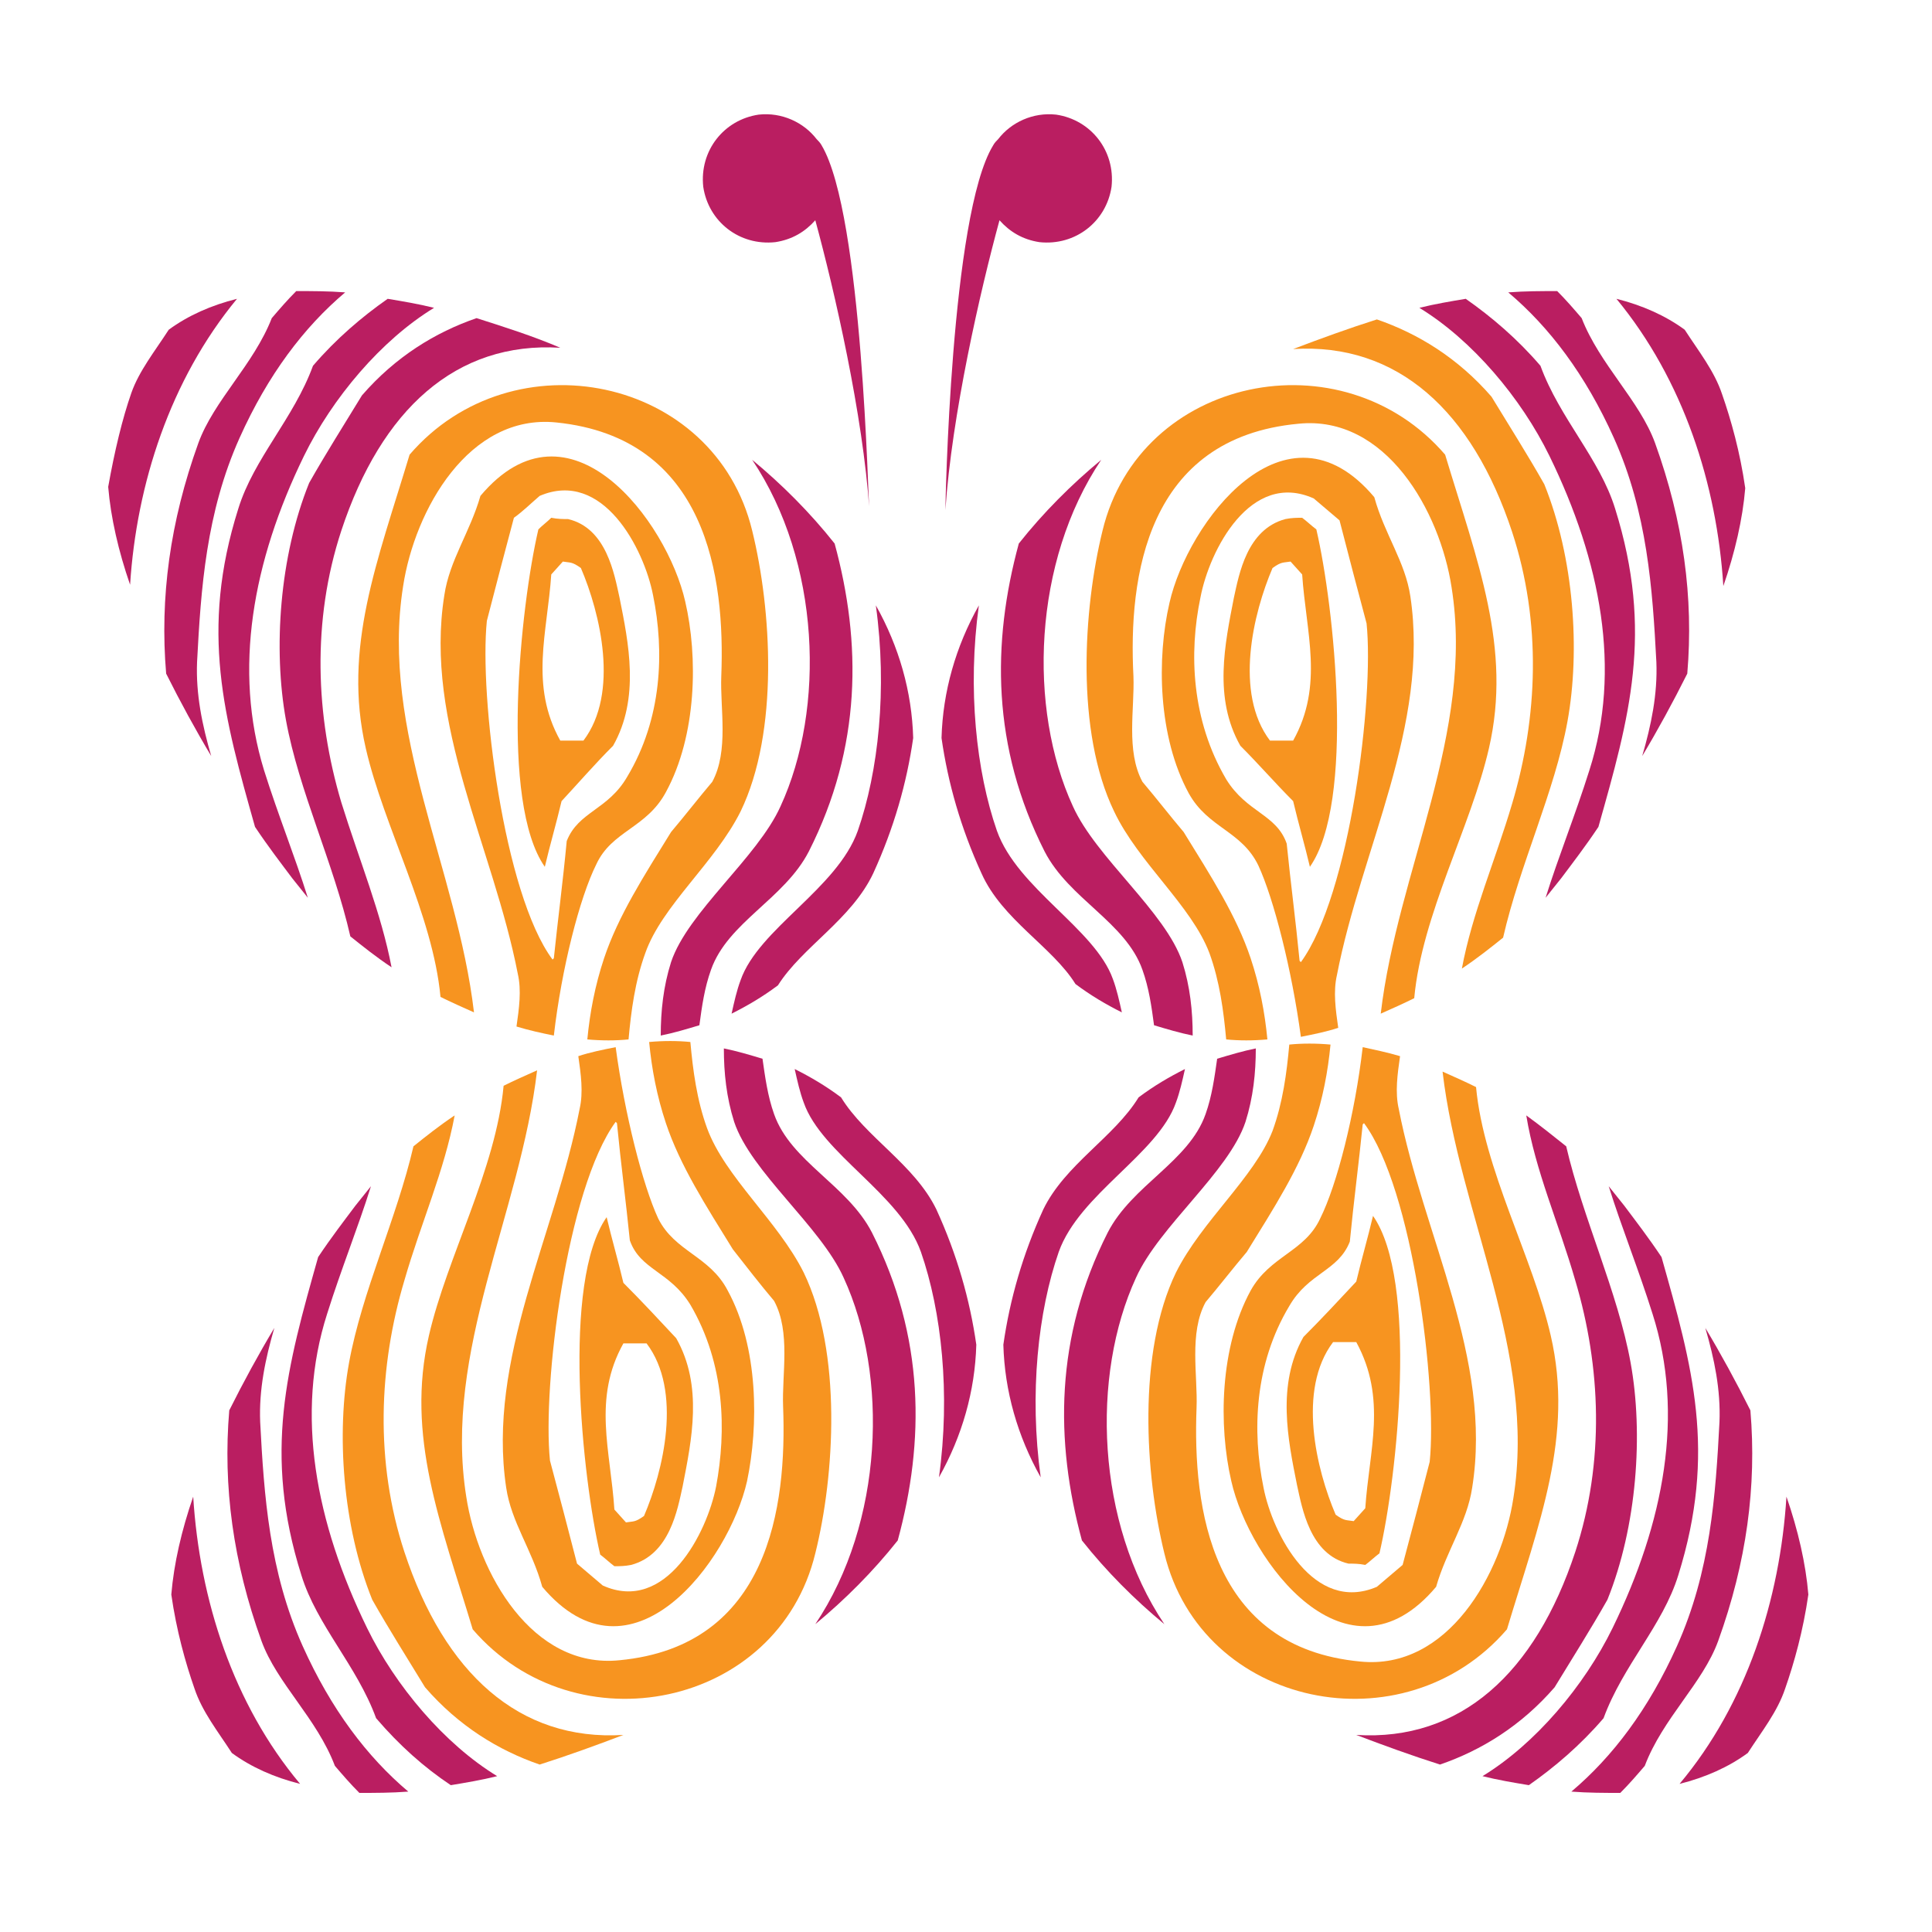 <?xml version="1.0" encoding="utf-8"?>
<!-- Generator: Adobe Illustrator 18.1.0, SVG Export Plug-In . SVG Version: 6.00 Build 0)  -->
<svg version="1.0" id="Layer_1" xmlns="http://www.w3.org/2000/svg" xmlns:xlink="http://www.w3.org/1999/xlink" x="0px" y="0px"
	 viewBox="0 0 150 150" enable-background="new 0 0 150 150" xml:space="preserve">
<g>
	<path fill="#BA1E61" d="M15.4,34.4c-2.2,6.1-3,12-2.5,17.9c1.1,2.2,2.3,4.4,3.5,6.4c-0.7-2.4-1.2-4.8-1.1-7.3
		c0.3-5.7,0.7-11.6,3.3-17.4c2.2-4.9,5-8.6,8.2-11.3c-1.3-0.1-2.6-0.1-3.8-0.1c-0.7,0.7-1.3,1.4-1.9,2.1
		C19.7,28.3,16.6,31.1,15.4,34.4z"/>
	<path fill="#BA1E61" d="M23.6,35.4c2.2-4.5,6-9,10.1-11.5c-1.2-0.3-2.4-0.5-3.6-0.7c-2,1.4-4,3.1-5.8,5.2
		c-1.5,4.1-4.6,7.2-5.8,11.1c-3,9.5-1.1,16.2,1.3,24.7c1,1.5,2,2.8,2.9,4c0.4,0.5,0.8,1,1.2,1.5c-1-3.2-2.3-6.4-3.4-9.9
		C18.1,52,19.6,43.6,23.6,35.4z"/>
	<path fill="#BA1E61" d="M26.5,62.3c-2-6.7-2.3-14.1,0-21.1c3.1-9.4,8.9-14.7,17-14.2c-2.1-0.9-4.3-1.6-6.5-2.3
		c-3.2,1.1-6.3,3-8.9,6c-1.4,2.3-2.8,4.5-4.1,6.8c-2.3,5.7-2.8,12.9-1.8,18.4c1,5.5,3.7,11.1,5,16.8c1,0.8,2,1.6,3.2,2.4
		C29.6,70.9,27.9,66.8,26.5,62.3z"/>
	<path fill="#BA1E61" d="M18.4,23.2c-2,0.5-3.8,1.3-5.3,2.4c-1.1,1.7-2.3,3.2-2.9,4.9c-0.7,2-1.3,4.5-1.8,7.3c0.2,2.4,0.8,5,1.7,7.6
		C10.6,37.6,13.2,29.5,18.4,23.2z"/>
	<path fill="#F79420" d="M57.5,63c3-6.2,2.4-15.7,0.9-21.8c-2.9-12-18.6-15.2-26.6-5.9c-2.5,8.3-5.2,15-3.4,22.8
		c1.4,6.1,5.2,12.9,5.8,19.3c0.8,0.4,1.7,0.8,2.6,1.2c-1.3-11.1-7.3-21.8-5.5-33.1c0.9-5.9,5.1-13.4,11.9-12.7
		C54.9,34,56.3,44.8,56,52.5c-0.1,2.5,0.6,5.8-0.7,8.2c-1.1,1.3-2.1,2.6-3.2,3.9c-2.1,3.4-4.1,6.5-5.2,9.8c-0.7,2.1-1.1,4.2-1.3,6.3
		c1.1,0.1,2.2,0.1,3.2,0c0.2-2.2,0.5-4.5,1.3-6.7C51.4,70.3,55.5,67,57.5,63z"/>
	<path fill="#BA1E61" d="M67.8,67.8c1.6-3.5,2.6-7,3.1-10.5c-0.1-3.6-1.1-7.1-2.9-10.3c0.9,6.5,0.2,12.9-1.4,17.5
		c-1.6,4.5-7.7,7.6-9.1,11.6c-0.3,0.8-0.5,1.7-0.7,2.6c1.2-0.6,2.4-1.3,3.6-2.2C62.3,73.5,66.1,71.4,67.8,67.8z"/>
	<path fill="#BA1E61" d="M55.2,75.3c1.3-3.7,5.7-5.5,7.6-9.2c4.1-8.1,4.1-16.2,2-23.9c-1.9-2.4-4.1-4.6-6.4-6.5
		c5.3,7.9,5.7,19.3,2.2,26.9c-1.8,4-7.2,8.2-8.5,12.1c-0.6,1.9-0.8,3.8-0.8,5.7c1-0.2,2-0.5,3-0.8C54.5,78.1,54.7,76.7,55.2,75.3z"
		/>
	<path fill="#F79420" d="M51.7,61.5c2.4-4.4,2.5-10.5,1.5-14.8c-1.4-6.2-9-16.4-15.9-8.2c-0.8,2.8-2.4,5-2.8,7.7
		c-1.6,10,3.8,19.6,5.7,29.4c0.3,1.3,0.1,2.7-0.1,4.1c1,0.3,1.9,0.5,2.9,0.7c0.6-5.2,2-10.7,3.3-13.3C47.5,64.5,50.2,64.3,51.7,61.5
		z M43,74.4l-0.1,0.1c-3.8-5.1-5.7-20.5-5.1-26.3c0.7-2.7,1.4-5.4,2.1-8c0.7-0.5,1.3-1.1,2-1.7c4.9-2.1,8.1,4.1,8.8,7.7
		c0.9,4.4,0.7,9.6-2,14.1c-1.5,2.6-3.8,2.7-4.7,5C43.7,68.5,43.3,71.5,43,74.4z"/>
	<path fill="#F79420" d="M47.6,57.9c2.1-3.7,1.2-8,0.5-11.5c-0.4-1.8-1-5.4-4-6.1c-0.4,0-0.8,0-1.3-0.1c-0.3,0.3-0.7,0.6-1,0.9
		c-1.4,6-3,21.2,0.5,26.2c0.4-1.7,0.9-3.4,1.3-5.1C44.9,60.8,46.2,59.3,47.6,57.9z M42.8,44.6l0.9-1c0.6,0.1,0.7,0,1.4,0.5
		c1.5,3.5,3,9.7,0.2,13.4c-0.6,0-1.2,0-1.8,0C41.1,53.2,42.5,49.1,42.8,44.6z"/>
	<path fill="#BA1E61" d="M20.3,127.4c-2.2-6.1-3-12-2.5-17.9c1.1-2.2,2.3-4.4,3.5-6.4c-0.7,2.4-1.2,4.8-1.1,7.3
		c0.3,5.7,0.7,11.6,3.3,17.4c2.2,4.9,5,8.6,8.2,11.3c-1.3,0.1-2.6,0.1-3.8,0.1c-0.7-0.7-1.3-1.4-1.9-2.1
		C24.6,133.4,21.5,130.7,20.3,127.4z"/>
	<path fill="#BA1E61" d="M28.5,126.4c2.2,4.5,6,9,10.1,11.5c-1.2,0.3-2.4,0.5-3.6,0.7c-2.1-1.4-4-3.1-5.8-5.2
		c-1.5-4.1-4.6-7.2-5.8-11.1c-3-9.5-1.1-16.2,1.3-24.7c1-1.5,2-2.8,2.9-4c0.4-0.5,0.8-1,1.2-1.5c-1,3.2-2.3,6.4-3.4,9.9
		C22.9,109.8,24.5,118.2,28.5,126.4z"/>
	<path fill="#F79420" d="M31.4,99.4c-2,6.7-2.3,14.1,0,21.1c3.1,9.4,8.9,14.7,17,14.2c-2.1,0.8-4.3,1.6-6.5,2.3
		c-3.2-1.1-6.3-3-8.9-6c-1.4-2.3-2.8-4.5-4.1-6.8c-2.3-5.7-2.8-12.9-1.8-18.4c1-5.5,3.7-11.2,5-16.8c1-0.8,2-1.6,3.2-2.4
		C34.5,90.9,32.7,94.9,31.4,99.4z"/>
	<path fill="#BA1E61" d="M23.3,138.5c-2-0.5-3.8-1.3-5.3-2.4c-1.1-1.7-2.3-3.2-2.9-5c-0.7-2-1.4-4.5-1.8-7.3c0.2-2.4,0.8-5,1.7-7.6
		C15.5,124.2,18.1,132.3,23.3,138.5z"/>
	<path fill="#F79420" d="M62.4,98.8c3,6.2,2.4,15.8,0.9,21.8c-2.9,12-18.6,15.2-26.6,5.9c-2.5-8.3-5.2-15-3.4-22.8
		c1.4-6.1,5.2-12.9,5.8-19.4c0.8-0.4,1.7-0.8,2.6-1.2c-1.3,11.1-7.3,21.8-5.5,33.1c0.9,5.9,5.1,13.4,11.9,12.7
		c11.6-1.1,13-11.9,12.7-19.7c-0.1-2.5,0.6-5.8-0.7-8.2c-1.1-1.3-2.1-2.6-3.2-4c-2.1-3.4-4.1-6.5-5.2-9.8c-0.7-2.1-1.1-4.2-1.3-6.3
		c1.1-0.1,2.2-0.1,3.2,0c0.2,2.2,0.5,4.5,1.3,6.7C56.3,91.4,60.4,94.8,62.4,98.8z"/>
	<path fill="#BA1E61" d="M72.7,93.9c1.6,3.5,2.6,7,3.1,10.5c-0.1,3.6-1.1,7.1-2.9,10.3c0.9-6.5,0.2-12.9-1.4-17.5
		c-1.6-4.5-7.7-7.6-9.1-11.6c-0.3-0.8-0.5-1.7-0.7-2.6c1.2,0.6,2.4,1.3,3.6,2.2C67.2,88.3,71,90.4,72.7,93.9z"/>
	<path fill="#BA1E61" d="M60.1,86.5c1.3,3.7,5.7,5.5,7.6,9.2c4.1,8.1,4.1,16.2,2,23.9c-1.9,2.4-4.1,4.6-6.4,6.5
		c5.3-7.9,5.7-19.3,2.2-26.9c-1.8-4-7.2-8.2-8.5-12.1c-0.6-1.9-0.8-3.8-0.8-5.7c1,0.2,2,0.5,3,0.8C59.4,83.6,59.6,85.1,60.1,86.5z"
		/>
	<path fill="#F79420" d="M51.1,94.6c-1.2-2.6-2.6-8.1-3.3-13.3c-1,0.2-2,0.4-2.9,0.7c0.2,1.4,0.4,2.8,0.1,4.1
		c-1.9,9.8-7.2,19.4-5.7,29.4c0.4,2.7,2,4.8,2.8,7.7c6.9,8.2,14.5-2,15.9-8.2c0.9-4.3,0.9-10.4-1.5-14.8
		C55.1,97.5,52.4,97.2,51.1,94.6z M48.9,96.3c0.8,2.3,3.1,2.4,4.7,5c2.7,4.6,2.8,9.8,2,14.1c-0.7,3.6-3.9,9.9-8.8,7.7
		c-0.7-0.6-1.3-1.1-2-1.7c-0.7-2.7-1.4-5.4-2.1-8c-0.6-5.8,1.3-21.1,5.1-26.3l0.1,0.1C48.2,90.3,48.6,93.3,48.9,96.3z"/>
	<path fill="#F79420" d="M48.4,99.6c-0.4-1.7-0.9-3.4-1.3-5.1c-3.5,5-1.9,20.2-0.5,26.2c0.4,0.3,0.7,0.6,1.1,0.9
		c0.4,0,0.8,0,1.3-0.1c3-0.8,3.6-4.3,4-6.1c0.7-3.6,1.6-7.8-0.5-11.5C51.1,102.4,49.8,101,48.4,99.6z M48.4,104.3c0.6,0,1.2,0,1.8,0
		c2.8,3.7,1.3,9.9-0.2,13.4c-0.7,0.5-0.8,0.4-1.4,0.5l-0.9-1C47.4,112.6,46,108.6,48.4,104.3z"/>
	<path fill="#BA1E61" d="M133.4,127.4c2.2-6.1,3-12,2.5-17.9c-1.1-2.2-2.3-4.4-3.5-6.4c0.7,2.4,1.2,4.8,1.1,7.3
		c-0.3,5.7-0.7,11.6-3.3,17.4c-2.2,4.9-5,8.6-8.2,11.3c1.3,0.1,2.6,0.1,3.8,0.1c0.7-0.7,1.3-1.4,1.9-2.1
		C129.1,133.4,132.2,130.7,133.4,127.4z"/>
	<path fill="#BA1E61" d="M125.2,126.4c-2.2,4.5-6,9-10.1,11.5c1.2,0.3,2.4,0.5,3.6,0.7c2-1.4,4-3.1,5.8-5.2
		c1.5-4.1,4.6-7.2,5.8-11.1c3-9.6,1.1-16.2-1.3-24.7c-1-1.5-2-2.8-2.9-4c-0.4-0.5-0.8-1-1.2-1.5c1,3.2,2.3,6.4,3.4,9.9
		C130.8,109.8,129.2,118.2,125.2,126.4z"/>
	<path fill="#BA1E61" d="M122.3,99.4c2,6.7,2.3,14.1,0,21.1c-3.1,9.4-8.9,14.7-17,14.2c2.1,0.8,4.3,1.6,6.5,2.3c3.2-1.1,6.3-3,8.9-6
		c1.4-2.3,2.8-4.5,4.1-6.8c2.3-5.7,2.8-12.9,1.8-18.4c-1-5.5-3.7-11.2-5-16.8c-1-0.8-2-1.6-3.1-2.4C119.2,90.9,121,94.9,122.3,99.4z
		"/>
	<path fill="#BA1E61" d="M130.4,138.5c2-0.5,3.8-1.3,5.3-2.4c1.1-1.7,2.3-3.2,2.9-5c0.7-2,1.4-4.5,1.8-7.3c-0.2-2.4-0.8-5-1.7-7.6
		C138.2,124.2,135.6,132.3,130.4,138.5z"/>
	<path fill="#F79420" d="M91.3,98.8c-3,6.2-2.4,15.7-0.9,21.8c2.9,12,18.6,15.2,26.6,5.9c2.5-8.3,5.2-15,3.4-22.8
		c-1.4-6.1-5.2-12.9-5.8-19.3c-0.8-0.4-1.7-0.8-2.6-1.2c1.3,11.1,7.3,21.8,5.5,33.1c-0.9,5.9-5.1,13.4-11.9,12.7
		c-11.6-1.1-13-11.9-12.7-19.7c0.1-2.5-0.6-5.8,0.7-8.2c1.1-1.3,2.1-2.6,3.2-3.9c2.1-3.4,4.1-6.5,5.2-9.8c0.7-2.1,1.1-4.2,1.3-6.3
		c-1.1-0.1-2.2-0.1-3.2,0c-0.2,2.2-0.5,4.5-1.3,6.7C97.4,91.4,93.3,94.8,91.3,98.8z"/>
	<path fill="#BA1E61" d="M81,93.9c-1.6,3.5-2.6,7-3.1,10.5c0.1,3.6,1.1,7.1,2.9,10.3c-0.9-6.5-0.2-12.9,1.4-17.5
		c1.6-4.5,7.7-7.6,9.1-11.6c0.3-0.8,0.5-1.7,0.7-2.6c-1.2,0.6-2.4,1.3-3.6,2.2C86.5,88.3,82.7,90.4,81,93.9z"/>
	<path fill="#BA1E61" d="M93.6,86.5c-1.3,3.7-5.7,5.5-7.6,9.2c-4.1,8.1-4.1,16.2-2,23.9c1.9,2.4,4.1,4.6,6.4,6.5
		c-5.3-7.9-5.7-19.3-2.2-26.9c1.8-4,7.2-8.2,8.5-12.1c0.6-1.9,0.8-3.8,0.8-5.7c-1,0.2-2,0.5-3,0.8C94.3,83.6,94.1,85.1,93.6,86.5z"
		/>
	<path fill="#F79420" d="M97.1,100.2c-2.4,4.4-2.5,10.5-1.5,14.8c1.4,6.2,9,16.4,15.9,8.2c0.8-2.8,2.4-5,2.8-7.7
		c1.6-10-3.8-19.6-5.7-29.4c-0.3-1.3-0.1-2.7,0.1-4.1c-1-0.3-2-0.5-2.9-0.7c-0.6,5.2-2,10.7-3.3,13.3
		C101.3,97.2,98.6,97.5,97.1,100.2z M105.8,87.3l0.1-0.1c3.8,5.1,5.7,20.5,5.1,26.3c-0.7,2.7-1.4,5.4-2.1,8c-0.7,0.6-1.3,1.1-2,1.7
		c-4.9,2.1-8.1-4.1-8.8-7.7c-0.9-4.4-0.7-9.6,2-14.1c1.5-2.6,3.8-2.7,4.7-5C105.1,93.3,105.5,90.3,105.8,87.3z"/>
	<path fill="#F79420" d="M101.2,103.8c-2.1,3.7-1.2,8-0.5,11.5c0.4,1.8,1,5.4,4,6.1c0.4,0,0.8,0,1.3,0.1c0.4-0.3,0.7-0.6,1.1-0.9
		c1.4-6,3-21.2-0.5-26.2c-0.4,1.7-0.9,3.4-1.3,5.1C103.9,101,102.6,102.4,101.2,103.8z M106,117.1l-0.9,1c-0.6-0.1-0.7,0-1.4-0.5
		c-1.5-3.5-3-9.7-0.2-13.4c0.6,0,1.2,0,1.8,0C107.7,108.6,106.3,112.6,106,117.1z"/>
	<path fill="#BA1E61" d="M128.5,34.4c2.2,6.1,3,12,2.5,17.9c-1.1,2.2-2.3,4.4-3.5,6.4c0.7-2.4,1.2-4.8,1.1-7.3
		c-0.3-5.7-0.7-11.6-3.3-17.4c-2.2-4.9-5-8.6-8.2-11.3c1.3-0.1,2.6-0.1,3.8-0.1c0.7,0.7,1.3,1.4,1.9,2.1
		C124.2,28.3,127.3,31.1,128.5,34.4z"/>
	<path fill="#BA1E61" d="M120.3,35.4c-2.2-4.5-6-9-10.1-11.5c1.2-0.3,2.4-0.5,3.6-0.7c2,1.4,4,3.1,5.8,5.2c1.5,4.1,4.6,7.2,5.8,11.1
		c3,9.6,1.1,16.2-1.3,24.7c-1,1.5-2,2.8-2.9,4c-0.4,0.5-0.8,1-1.2,1.5c1-3.2,2.3-6.4,3.4-9.9C125.9,52,124.3,43.6,120.3,35.4z"/>
	<path fill="#F79420" d="M117.4,62.4c2-6.7,2.3-14.1,0-21.1c-3.1-9.4-8.9-14.7-17-14.2c2.1-0.8,4.3-1.6,6.5-2.3c3.2,1.1,6.3,3,8.9,6
		c1.4,2.3,2.8,4.5,4.1,6.8c2.3,5.7,2.8,12.9,1.8,18.4c-1,5.5-3.7,11.1-5,16.8c-1,0.8-2,1.6-3.2,2.4
		C114.3,70.9,116.1,66.8,117.4,62.4z"/>
	<path fill="#BA1E61" d="M125.5,23.2c2,0.5,3.8,1.3,5.3,2.4c1.1,1.7,2.3,3.2,2.9,5c0.7,2,1.4,4.5,1.8,7.3c-0.2,2.4-0.8,5-1.7,7.6
		C133.3,37.6,130.7,29.5,125.5,23.2z"/>
	<path fill="#F79420" d="M86.5,63c-3-6.2-2.4-15.7-0.9-21.8c2.9-12,18.6-15.2,26.6-5.9c2.5,8.3,5.2,15,3.4,22.8
		c-1.4,6.1-5.2,12.9-5.8,19.4c-0.8,0.4-1.7,0.8-2.6,1.2c1.3-11.1,7.3-21.8,5.5-33.1c-0.9-5.9-5.1-13.4-11.9-12.7
		C89,34,87.6,44.8,88,52.5c0.1,2.5-0.6,5.8,0.7,8.2c1.1,1.3,2.1,2.6,3.2,3.9c2.1,3.4,4.1,6.5,5.2,9.8c0.7,2.1,1.1,4.2,1.3,6.3
		c-1.1,0.1-2.2,0.1-3.2,0c-0.2-2.2-0.5-4.5-1.3-6.7C92.5,70.3,88.4,67,86.5,63z"/>
	<path fill="#BA1E61" d="M76.2,67.8c-1.6-3.5-2.6-7-3.1-10.5c0.1-3.6,1.1-7.1,2.9-10.3c-0.9,6.5-0.2,12.9,1.4,17.5
		C79,69,85,72.1,86.4,76c0.3,0.8,0.5,1.7,0.7,2.6c-1.2-0.6-2.4-1.3-3.6-2.2C81.7,73.5,77.8,71.4,76.2,67.8z"/>
	<path fill="#BA1E61" d="M88.7,75.3c-1.3-3.7-5.7-5.5-7.6-9.2c-4.1-8.1-4.1-16.2-2-23.9c1.9-2.4,4.1-4.6,6.4-6.5
		c-5.3,7.9-5.7,19.3-2.2,26.9c1.8,4,7.2,8.2,8.5,12.1c0.6,1.9,0.8,3.8,0.8,5.7c-1-0.2-2-0.5-3-0.8C89.4,78.1,89.2,76.7,88.7,75.3z"
		/>
	<path fill="#F79420" d="M97.7,67.2c1.2,2.6,2.6,8.1,3.3,13.3c1-0.2,2-0.4,2.9-0.7c-0.2-1.4-0.4-2.8-0.1-4.1
		c1.9-9.8,7.2-19.4,5.7-29.4c-0.4-2.7-2-4.8-2.8-7.7c-6.9-8.2-14.5,2-15.9,8.2c-1,4.3-0.9,10.4,1.5,14.8
		C93.8,64.3,96.4,64.5,97.7,67.2z M99.9,65.5c-0.8-2.3-3.1-2.4-4.7-5c-2.7-4.6-2.9-9.8-2-14.1c0.7-3.7,3.9-9.9,8.8-7.7
		c0.7,0.6,1.3,1.1,2,1.7c0.7,2.7,1.4,5.4,2.1,8c0.6,5.8-1.3,21.1-5.1,26.3l-0.1-0.1C100.6,71.5,100.2,68.5,99.9,65.5z"/>
	<path fill="#F79420" d="M100.4,62.2c0.4,1.7,0.9,3.4,1.3,5.1c3.5-5,1.9-20.2,0.5-26.2c-0.4-0.3-0.7-0.6-1.1-0.9
		c-0.4,0-0.8,0-1.3,0.1c-3,0.8-3.6,4.3-4,6.1c-0.7,3.6-1.6,7.8,0.5,11.5C97.7,59.3,99,60.8,100.4,62.2z M100.4,57.5
		c-0.6,0-1.2,0-1.8,0c-2.8-3.7-1.3-9.9,0.2-13.4c0.7-0.5,0.8-0.4,1.4-0.5l0.9,1C101.4,49.1,102.8,53.2,100.4,57.5z"/>
	<g>
		<path fill="#BA1E61" d="M63.8,11.3C63.8,11.3,63.8,11.3,63.8,11.3c-0.1-0.2-0.3-0.4-0.4-0.5c-1-1.3-2.7-2.1-4.5-1.9
			c-2.7,0.4-4.6,2.8-4.3,5.6c0.4,2.7,2.8,4.6,5.6,4.3c1.3-0.2,2.3-0.8,3.1-1.7c1.5,5.5,3.7,15.1,4.2,22.5
			C67.4,39.4,67,16.7,63.8,11.3z"/>
	</g>
	<g>
		<path fill="#BA1E61" d="M77.1,11.3C77.1,11.3,77.1,11.3,77.1,11.3c0.1-0.2,0.3-0.4,0.4-0.5c1-1.3,2.7-2.1,4.5-1.9
			c2.7,0.4,4.6,2.8,4.3,5.6c-0.4,2.7-2.8,4.6-5.6,4.3c-1.3-0.2-2.3-0.8-3.1-1.7c-1.5,5.5-3.7,15.1-4.2,22.5
			C73.4,39.4,73.8,16.7,77.1,11.3z"/>
	</g>
</g>
</svg>
